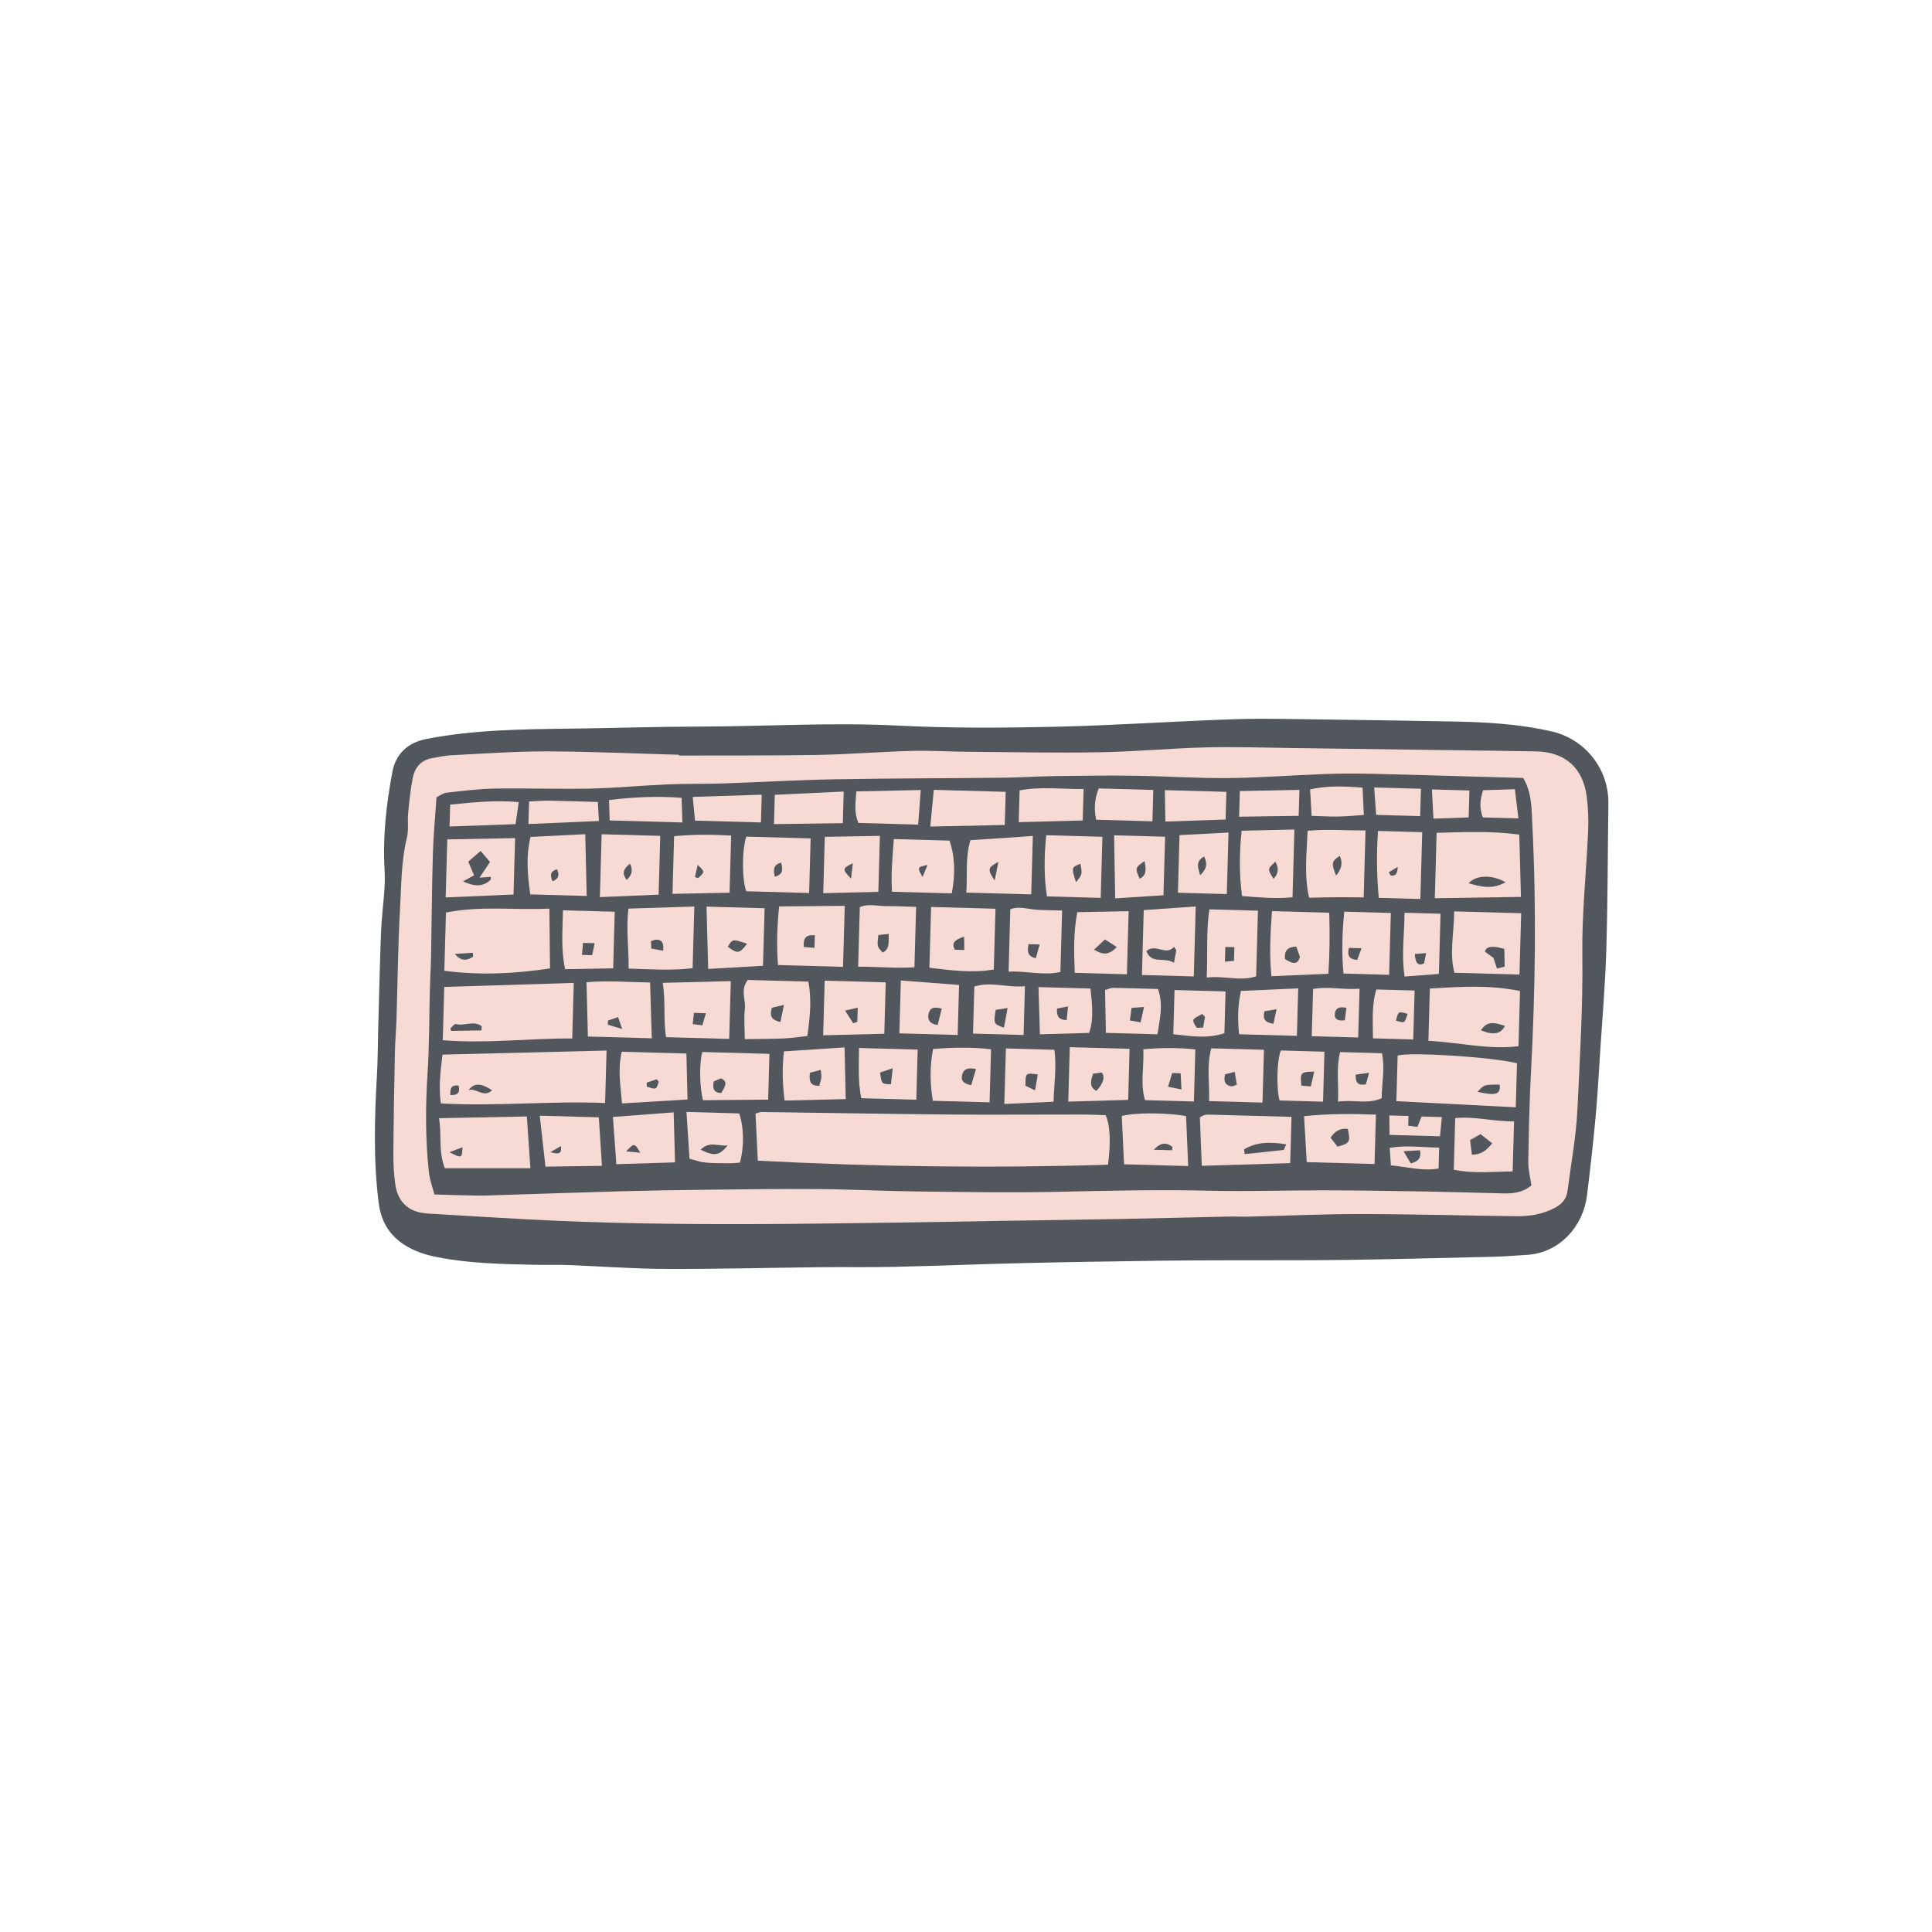 <svg version="1.1" id="svg" xmlns="http://www.w3.org/2000/svg" xmlns:xlink="http://www.w3.org/1999/xlink" x="0px" y="0px"
	 width="200px" height="200px" viewBox="0 0 200 200" enable-background="new 0 0 200 200" xml:space="preserve">
<path class="stroke" fill="#51575c"  d="M166.499,83.162c0.047-3.527-2.376-6.632-5.838-7.436c-3.492-0.812-7.049-0.985-10.615-1.044
	c-4.322-0.072-8.645-0.152-12.966-0.202c-3.135-0.038-6.275-0.128-9.407-0.023c-6.169,0.207-12.332,0.642-18.501,0.778
	c-5.412,0.121-10.839,0.152-16.243-0.123c-6.896-0.348-13.771,0.093-20.656,0.104c-4.37,0.008-8.738,0.156-13.108,0.211
	c-5.035,0.063-10.066,0.103-15.038,1.075c-1.863,0.364-3.154,1.5-3.508,3.405c-0.619,3.322-1.007,6.665-0.812,10.056
	c0.04,0.709,0.036,1.426-0.012,2.135c-0.099,1.465-0.297,2.926-0.352,4.393c-0.135,3.608-0.212,7.218-0.312,10.828
	c0.002,0,0.004,0,0.007,0c-0.037,1.33-0.042,2.661-0.118,3.99c-0.248,4.415-0.378,8.825,0.183,13.229
	c0.229,1.792,1.009,3.218,2.537,4.247c1.093,0.737,2.299,1.117,3.565,1.364c3.275,0.638,6.597,0.705,9.917,0.781
	c1.187,0.026,2.376-0.018,3.561,0.027c3.368,0.126,6.733,0.388,10.101,0.402c5.363,0.021,10.726-0.121,16.088-0.18
	c2.564-0.027,5.129,0.022,7.692-0.036c4.414-0.102,8.825-0.284,13.237-0.388c4.702-0.11,9.404-0.178,14.107-0.246
	c2.466-0.036,4.934-0.037,7.4-0.045c3.987-0.013,7.974,0.018,11.961-0.039c5.125-0.072,10.249-0.207,15.374-0.33
	c1.087-0.026,2.173-0.128,3.259-0.185c3.528-0.182,5.904-3.07,6.281-6.133c0.331-2.679,0.634-5.363,0.885-8.051
	c0.203-2.168,0.321-4.343,0.46-6.517c0.231-3.6,0.544-7.198,0.653-10.803C166.436,93.328,166.432,88.244,166.499,83.162z"/>
<path fill-rule="evenodd" clip-rule="evenodd" fill="#f7dad4" class="fill" d="M70.285,78.213c4.79-0.016,9.58,0.02,14.369-0.064
	c3.217-0.056,6.431-0.326,9.648-0.414c1.987-0.054,3.977,0.075,5.965,0.09c4.535,0.034,9.072,0.127,13.605,0.048
	c3.65-0.063,7.293-0.412,10.943-0.504c3.037-0.076,6.079,0.031,9.118,0.068c5.081,0.064,10.163,0.138,15.244,0.208
	c3.273,0.043,6.546,0.081,9.819,0.136c3.009,0.051,4.893,1.707,5.265,4.71c0.146,1.17,0.191,2.368,0.14,3.548
	c-0.186,4.27-0.655,8.54-0.598,12.805c0.071,5.332-0.258,10.64-0.505,15.951c-0.133,2.837-0.667,5.654-1.026,8.479
	c-0.104,0.817-0.551,1.35-1.289,1.748c-1.257,0.676-2.6,0.895-3.983,0.879c-5.404-0.063-10.808-0.218-16.213-0.224
	c-3.84-0.003-7.68,0.178-11.52,0.269c-0.712,0.017-1.425-0.021-2.137-0.007c-3.654,0.078-7.308,0.178-10.962,0.246
	c-4.224,0.078-8.448,0.133-12.672,0.201c-3.04,0.05-6.078,0.117-9.117,0.155c-5.603,0.071-11.205,0.163-16.809,0.18
	c-7.688,0.021-15.373-0.088-23.051-0.498c-3.414-0.182-6.824-0.393-10.235-0.598c-1.93-0.116-3.087-1.114-3.367-3.034
	c-0.155-1.073-0.204-2.173-0.197-3.26c0.025-3.462,0.088-6.924,0.158-10.385c0.024-1.181,0.133-2.359,0.17-3.539
	c0.12-3.785,0.146-7.574,0.363-11.352c0.141-2.453,0.118-4.928,0.712-7.352c0.198-0.808,0.046-1.696,0.129-2.541
	c0.119-1.225,0.238-2.457,0.482-3.661c0.211-1.038,0.847-1.806,1.963-2.015c0.697-0.13,1.401-0.273,2.105-0.309
	c3.269-0.161,6.538-0.403,9.807-0.395c4.558,0.013,9.115,0.224,13.673,0.351C70.285,78.16,70.285,78.186,70.285,78.213z
	 M44.968,123.649c1.705,0.047,3.075,0.102,4.446,0.117c0.853,0.01,1.708-0.034,2.562-0.06c4.167-0.13,8.334-0.274,12.501-0.389
	c2.704-0.073,5.41-0.12,8.116-0.148c3.986-0.043,7.974-0.107,11.96-0.077c3.506,0.026,7.013,0.21,10.521,0.25
	c4.843,0.056,9.689,0.139,14.53,0.031c5.223-0.116,10.439-0.233,15.666-0.109c3.934,0.094,7.872-0.05,11.808-0.042
	c3.512,0.007,7.026,0.063,10.539,0.122c2.658,0.046,5.317,0.134,7.976,0.196c1.05,0.024,2.068-0.078,2.937-0.837
	c-0.116-0.815-0.334-1.603-0.321-2.386c0.051-3.134,0.115-6.268,0.281-9.397c0.448-8.496,0.567-16.991,0.139-25.488
	c-0.083-1.641-0.026-3.332-0.945-4.897c-1.404-0.04-2.817-0.078-4.231-0.118c-3.888-0.109-7.774-0.233-11.663-0.318
	c-1.61-0.036-3.223-0.024-4.832,0.036c-3.271,0.12-6.54,0.382-9.812,0.411c-3.226,0.028-6.454-0.196-9.682-0.241
	c-2.744-0.039-5.49-0.003-8.234,0.036c-1.756,0.024-3.511,0.146-5.267,0.166c-5.84,0.065-11.68,0.06-17.519,0.167
	c-3.89,0.07-7.778,0.299-11.668,0.429c-1.89,0.063-3.782,0.015-5.671,0.096c-2.655,0.112-5.307,0.377-7.962,0.435
	c-3.323,0.07-6.65-0.053-9.974,0.002c-1.656,0.028-3.31,0.244-4.959,0.426c-0.343,0.037-0.661,0.299-1.024,0.474
	c-0.134,2.018-0.319,3.955-0.376,5.897c-0.101,3.464-0.119,6.93-0.183,10.396c-0.022,1.186-0.092,2.371-0.124,3.557
	c-0.078,2.896-0.055,5.797-0.241,8.686c-0.221,3.423-0.233,6.835,0.133,10.243C44.482,122.132,44.786,122.929,44.968,123.649z"/>
<path fill-rule="evenodd" clip-rule="evenodd" fill="#f7dad4" class="fill" d="M78.448,120.15c-0.081-1.671-0.159-3.261-0.237-4.876
	c0.292-0.075,0.47-0.161,0.646-0.159c6.408,0.084,12.815,0.202,19.222,0.259c4.604,0.041,9.208-0.002,13.813,0.002
	c0.846,0,1.693,0.043,2.557,0.067c0.471,1.02,0.559,2.692,0.25,5.131C102.596,120.938,90.494,120.787,78.448,120.15z"/>
<path fill-rule="evenodd" clip-rule="evenodd" fill="#f7dad4" class="fill" d="M62.791,108.753c-0.052,1.876-0.1,3.559-0.151,5.43
	c-5.63-0.238-11.271,0.369-17.003,0.041c-0.256-1.822-0.012-3.425,0.168-5.051C51.539,109.031,57.095,108.894,62.791,108.753z
	 M50.942,112.86c-1.195-0.758-1.83-0.781-2.452-0.008C49.3,112.564,50.059,113.718,50.942,112.86z M46.627,113.362
	c0.874,0.026,0.998-0.344,0.848-0.982C46.729,112.281,46.582,112.651,46.627,113.362z"/>
<path fill-rule="evenodd" clip-rule="evenodd" fill="#f7dad4" class="fill" d="M59.396,101.75c-0.055,1.99-0.104,3.771-0.16,5.754
	c-4.445-0.029-8.848,0.549-13.4,0.18c0.053-1.907,0.103-3.717,0.153-5.517C50.407,102.031,54.781,101.895,59.396,101.75z
	 M49.843,106.667c0.006-0.145,0.012-0.29,0.018-0.435c-0.82-0.632-1.794,0.021-2.67-0.224c-0.138-0.039-0.377,0.285-0.569,0.442
	c0.026,0.09,0.052,0.18,0.079,0.27C47.749,106.702,48.796,106.685,49.843,106.667z"/>
<path fill-rule="evenodd" clip-rule="evenodd" fill="#f7dad4" class="fill" d="M45.997,100.494c0.057-2.086,0.111-4.011,0.167-6.024
	c3.6-0.731,7.116-0.233,10.707-0.41c0.023,2.209,0.044,4.141,0.066,6.19C53.294,100.8,49.726,100.984,45.997,100.494z M48.98,99.03
	c-0.009-0.134-0.019-0.268-0.028-0.403c-0.623,0.041-1.246,0.08-1.869,0.121C47.729,99.539,48.355,99.453,48.98,99.03z"/>
<path fill-rule="evenodd" clip-rule="evenodd" fill="#f7dad4" class="fill" d="M144.552,113.994c0.046-1.634,0.088-3.178,0.131-4.716
	c1.198-0.407,9.887,0.154,12.356,0.792c-0.042,1.48-0.083,2.961-0.127,4.557C152.754,114.415,148.764,114.21,144.552,113.994z
	 M152.958,113.026c1.929,0.432,2.396,0.264,2.292-0.749C153.627,112.277,153.627,112.277,152.958,113.026z"/>
<path fill-rule="evenodd" clip-rule="evenodd" fill="#f7dad4" class="fill" d="M157.276,86.397c0.06,2.216,0.113,4.238,0.172,6.45
	c-3.064,0.048-5.926,0.092-8.917,0.138c0.065-2.343,0.125-4.495,0.187-6.771C151.53,86.146,154.3,85.997,157.276,86.397z
	 M155.86,91.329c-1.441-0.816-3.044-0.75-3.836,0.104C153.279,91.785,154.436,92.115,155.86,91.329z"/>
<path fill-rule="evenodd" clip-rule="evenodd" fill="#f7dad4" class="fill" d="M148.018,102.33c3.152-0.181,6.197-0.399,9.333,0.263
	c-0.051,1.853-0.102,3.678-0.158,5.71c-3.126,0.386-6.155-0.398-9.325-0.556C147.92,105.869,147.967,104.148,148.018,102.33z
	 M153.293,106.657c1.333,0.528,2.089,0.387,2.494-0.463C154.348,105.73,153.928,105.808,153.293,106.657z"/>
<path fill-rule="evenodd" clip-rule="evenodd" fill="#f7dad4" class="fill" d="M54.906,120.932c-3.115,0-5.983,0-8.859,0
	c-0.685-1.767-0.299-3.445-0.6-5.177c3.08-0.061,6.032-0.119,9.092-0.178C54.659,117.334,54.771,118.967,54.906,120.932z
	 M46.524,119.277c1.294,0.651,1.306,0.646,1.353-0.514C47.48,118.914,47.146,119.041,46.524,119.277z"/>
<path fill-rule="evenodd" clip-rule="evenodd" fill="#f7dad4" class="fill" d="M133.696,115.618c-0.042,1.55-0.085,3.055-0.133,4.788
	c-2.997,0.092-6.049,0.185-9.156,0.28c-0.069-1.776-0.134-3.418-0.197-5.025c0.232-0.115,0.353-0.197,0.486-0.233
	c0.135-0.038,0.281-0.049,0.422-0.044C127.9,115.456,130.681,115.534,133.696,115.618z M128.782,118.989
	c0.024,0.159,0.047,0.318,0.07,0.477c1.338-0.135,2.676-0.263,4.011-0.426c0.089-0.01,0.145-0.286,0.282-0.579
	C131.519,118.194,130.094,118.195,128.782,118.989z"/>
<path fill-rule="evenodd" clip-rule="evenodd" fill="#f7dad4" class="fill" d="M157.471,94.538c-0.057,2.071-0.114,4.134-0.176,6.348
	c-2.151-0.059-4.352-0.12-6.731-0.186c-0.545-1.997-0.04-4.073-0.028-6.354C152.914,94.412,155.101,94.473,157.471,94.538z
	 M155.763,100.066c-0.015-0.697-0.028-1.289-0.039-1.832c-1.203-0.367-1.928-0.271-1.998,0.297c0.289,0.207,0.615,0.439,0.872,0.623
	c0.137,0.408,0.247,0.741,0.37,1.111C155.244,100.197,155.418,100.153,155.763,100.066z"/>
<path fill-rule="evenodd" clip-rule="evenodd" fill="#f7dad4" class="fill" d="M65.059,94.06c2.409-0.077,4.526-0.143,6.817-0.216
	c-0.06,2.136-0.116,4.179-0.177,6.384c-2.157,0.26-4.303,0.113-6.625,0.038C65.104,98.165,64.792,96.184,65.059,94.06z
	 M68.654,98.42c0.063-0.739-0.075-1.144-0.712-1.148c-0.169,0-0.34,0.096-0.556,0.161c0.015,0.276,0.026,0.499,0.041,0.767
	C67.84,98.274,68.193,98.339,68.654,98.42z"/>
<path fill-rule="evenodd" clip-rule="evenodd" fill="#f7dad4" class="fill" d="M96.387,93.888c2.26,0.062,4.402,0.122,6.664,0.185
	c-0.058,2.089-0.114,4.143-0.174,6.291c-2.223,0.378-4.385,0.096-6.665-0.186C96.271,98.059,96.327,96.058,96.387,93.888z
	 M99.802,96.958c-1.075,0.36-1.301,0.717-0.954,1.357c0.249,0.006,0.546,0.015,0.978,0.027
	C99.817,97.871,99.811,97.489,99.802,96.958z"/>
<path fill-rule="evenodd" clip-rule="evenodd" fill="#f7dad4" class="fill" d="M80.536,99.901c-0.146-2.001-0.107-3.962,0.123-6.069
	c2.268-0.02,4.464-0.039,6.788-0.06c-0.059,2.11-0.114,4.124-0.176,6.316C85.09,100.026,82.936,99.967,80.536,99.901z
	 M84.355,96.812c-0.998-0.073-1.214,0.373-1.143,1.225c0.352,0.026,0.684,0.051,1.106,0.083
	C84.333,97.635,84.343,97.281,84.355,96.812z"/>
<path fill-rule="evenodd" clip-rule="evenodd" fill="#f7dad4" class="fill" d="M141.358,85.968c-0.036,1.313-0.066,2.393-0.097,3.473
	c-0.03,1.088-0.06,2.174-0.095,3.463c-0.806-0.008-1.724-0.031-2.643-0.026c-0.944,0.004-1.888,0.034-3.003,0.055
	c-0.531-2.309-0.255-4.546-0.156-6.93C137.331,85.813,139.202,85.977,141.358,85.968z M138.688,88.602
	c-0.849,0.55-0.892,0.801-0.37,2.031C138.829,90.003,139.061,89.381,138.688,88.602z"/>
<path fill-rule="evenodd" clip-rule="evenodd" fill="#f7dad4" class="fill" d="M75.652,101.565c-0.06,2.121-0.111,3.99-0.166,5.983
	c-2.197-0.061-4.261-0.117-6.53-0.18c-0.31-1.762-0.024-3.639-0.354-5.623C71.006,101.684,73.215,101.627,75.652,101.565z
	 M73.075,104.889c-0.487-0.014-0.815-0.022-1.243-0.034c-0.042,0.394-0.079,0.732-0.125,1.163c0.395,0.048,0.683,0.082,1.004,0.121
	C72.824,105.75,72.912,105.446,73.075,104.889z"/>
<path fill-rule="evenodd" clip-rule="evenodd" fill="#f7dad4" class="fill" d="M62.282,86.36c2.032,0.057,4.038,0.112,6.067,0.168
	c-0.056,2.011-0.112,4.019-0.169,6.085c-2.055,0.087-3.973,0.168-6.079,0.256C62.162,90.712,62.219,88.655,62.282,86.36z
	 M65.219,89.401c-0.699,0.558-0.864,1.019-0.34,1.689C65.368,90.61,65.575,90.171,65.219,89.401z"/>
<path fill-rule="evenodd" clip-rule="evenodd" fill="#f7dad4" class="fill" d="M83.761,92.443c-2.236-0.061-4.345-0.121-6.498-0.18
	c-0.443-1.058-0.488-4.2-0.004-5.656c2.156,0.06,4.348,0.121,6.658,0.185C83.866,88.639,83.816,90.416,83.761,92.443z M80.213,90.76
	c0.871-0.234,0.836-0.773,0.643-1.466C79.999,89.549,80.053,90.096,80.213,90.76z"/>
<path fill-rule="evenodd" clip-rule="evenodd" fill="#f7dad4" class="fill" d="M133.996,85.872c-0.066,2.384-0.127,4.587-0.195,7.013
	c-1.621,0.171-3.334,0.028-5.223-0.125c-0.307-2.25-0.279-4.426-0.048-6.763C130.366,85.955,132.092,85.915,133.996,85.872z
	 M132.028,89.203c-0.838,0.764-0.838,0.764-0.188,1.772C132.317,90.452,132.432,89.945,132.028,89.203z"/>
<path fill-rule="evenodd" clip-rule="evenodd" fill="#f7dad4" class="fill" d="M106.92,86.54c-0.058,2.096-0.112,4.016-0.168,6.047
	c-2.22-0.062-4.407-0.123-6.717-0.186c0.119-1.868-0.117-3.617,0.422-5.423C102.601,86.832,104.702,86.689,106.92,86.54z
	 M103.355,89.225c-1.11,0.565-1.159,0.803-0.387,1.917C103.114,90.424,103.219,89.904,103.355,89.225z"/>
<path fill-rule="evenodd" clip-rule="evenodd" fill="#f7dad4" class="fill" d="M83.577,107.245c-0.863,0.095-1.609,0.219-2.359,0.25
	c-1.32,0.054-2.642,0.052-4.118,0.076c-0.006-1.105-0.107-2.14,0.009-3.151c0.109-0.958-0.507-1.983,0.315-2.976
	c2.019,0.056,4.092,0.113,6.252,0.173C84.044,103.468,83.85,105.279,83.577,107.245z M80.791,105.797
	c0.119-0.578,0.219-1.067,0.363-1.768c-0.6,0.141-0.936,0.219-1.254,0.293C79.715,105.034,79.688,105.551,80.791,105.797z"/>
<path fill-rule="evenodd" clip-rule="evenodd" fill="#f7dad4" class="fill" d="M137.515,100.804c-2.041,0.088-3.873,0.167-5.896,0.254
	c-0.23-2.263-0.112-4.408,0.057-6.736c1.969,0.055,3.84,0.106,5.927,0.164C137.661,96.498,137.658,98.594,137.515,100.804z
	 M134.197,97.997c-1.058,0.024-1.238,0.559-1.178,1.284c0.92,0.586,1.319,0.542,1.55-0.22
	C134.471,98.781,134.352,98.439,134.197,97.997z"/>
<path fill-rule="evenodd" clip-rule="evenodd" fill="#f7dad4" class="fill" d="M67.295,101.705c0.063,2.019,0.118,3.804,0.18,5.778
	c-2.273-0.062-4.37-0.121-6.617-0.183c-0.048-1.879-0.094-3.687-0.143-5.62C62.979,101.485,65.034,101.678,67.295,101.705z
	 M62.934,105.653c-0.003,0.142-0.006,0.284-0.01,0.425c0.403,0.121,0.807,0.243,1.481,0.446c-0.205-0.595-0.296-0.864-0.425-1.238
	C63.567,105.432,63.25,105.542,62.934,105.653z"/>
<path fill-rule="evenodd" clip-rule="evenodd" fill="#f7dad4" class="fill" d="M108.301,86.462c2.004,0.057,3.825,0.107,5.82,0.163
	c-0.056,2.026-0.115,4.111-0.176,6.323c-1.839-0.051-3.649-0.1-5.565-0.154C108.055,90.725,108.091,88.733,108.301,86.462z
	 M111.388,91.327c0.655-0.815,0.655-0.815,0.458-1.916C110.899,89.795,110.899,89.796,111.388,91.327z"/>
<path fill-rule="evenodd" clip-rule="evenodd" fill="#f7dad4" class="fill" d="M46.135,92.902c0.057-2.049,0.111-4.011,0.167-6.006
	c2.343-0.044,4.601-0.087,7.021-0.133c-0.054,1.967-0.105,3.833-0.162,5.836C50.853,92.698,48.56,92.797,46.135,92.902z
	 M47.932,91.242c1.179,0.539,2.053,0.59,2.854-0.164c0.044-0.04,0.01-0.161,0.015-0.306c-0.301,0.021-0.599,0.043-1.165,0.086
	c0.433-0.644,0.747-1.11,1.093-1.625c-0.293-0.341-0.613-0.717-0.977-1.141c-0.478,0.414-0.896,0.776-1.277,1.105
	c0.218,0.514,0.413,0.973,0.601,1.414C48.658,90.843,48.422,90.972,47.932,91.242z"/>
<path fill-rule="evenodd" clip-rule="evenodd" fill="#f7dad4" class="fill" d="M54.889,92.587c-0.272-2.022-0.463-3.897,0.031-5.948
	c1.873-0.093,3.772-0.188,5.664-0.283c0.053,2.225,0.101,4.235,0.152,6.394C58.707,92.694,56.841,92.642,54.889,92.587z
	 M57.2,91.239c0.678-0.311,0.723-0.685,0.46-1.25C56.977,90.184,56.909,90.569,57.2,91.239z"/>
<path fill-rule="evenodd" clip-rule="evenodd" fill="#f7dad4" class="fill" d="M118.214,100.93c0.06-2.184,0.12-4.343,0.186-6.717
	c1.799-0.125,3.612-0.253,5.381-0.377c-0.069,2.498-0.133,4.795-0.201,7.244C121.787,101.028,120.152,100.983,118.214,100.93z
	 M121.529,99.664c0.114-0.617,0.177-0.957,0.24-1.296c-0.076-0.119-0.153-0.24-0.229-0.359c-0.869,0.996-1.898-0.399-2.869,0.448
	C119.222,99.872,120.467,99.017,121.529,99.664z"/>
<path fill-rule="evenodd" clip-rule="evenodd" fill="#f7dad4" class="fill" d="M69.617,92.532c0.059-2.108,0.11-3.945,0.166-5.971
	c2.008-0.181,3.865-0.181,5.905-0.064c-0.055,1.997-0.106,3.86-0.163,5.916C73.554,92.453,71.589,92.492,69.617,92.532z
	 M71.938,90.791c0.111,0.037,0.221,0.074,0.332,0.111c0.709-0.646,0.709-0.646-0.042-1.368
	C72.113,90.029,72.025,90.41,71.938,90.791z"/>
<path fill-rule="evenodd" clip-rule="evenodd" fill="#f7dad4" class="fill" d="M85.214,107.172c0.053-1.924,0.102-3.69,0.156-5.653
	c2.093,0.058,4.144,0.114,6.319,0.175c-0.047,1.702-0.095,3.424-0.147,5.321C89.492,107.066,87.489,107.116,85.214,107.172z
	 M88.324,105.926c0.143-0.05,0.284-0.101,0.427-0.151c0.012-0.435,0.024-0.869,0.041-1.463c-0.443,0.102-0.765,0.178-1.31,0.304
	C87.836,105.166,88.08,105.546,88.324,105.926z"/>
<path fill-rule="evenodd" clip-rule="evenodd" fill="#f7dad4" class="fill" d="M122.782,115.535c0.073,1.721,0.144,3.364,0.22,5.175
	c-2.063-0.057-4.253-0.117-6.641-0.184c-0.078-1.687-0.156-3.355-0.233-4.996C117.429,115.159,120.76,115.171,122.782,115.535z
	 M121.317,119.074c0.022-0.111,0.044-0.223,0.066-0.334c-0.587-0.464-1.16-0.55-1.944,0.282
	C120.221,119.044,120.769,119.059,121.317,119.074z"/>
<path fill-rule="evenodd" clip-rule="evenodd" fill="#f7dad4" class="fill" d="M88.836,100.071c0.059-2.123,0.112-4.099,0.17-6.163
	c0.883-0.396,1.878-0.099,2.852-0.104c0.942-0.006,1.885,0.045,2.978,0.075c-0.057,2.055-0.113,4.059-0.174,6.249
	C92.75,100.258,90.887,100.07,88.836,100.071z M91.384,98.614c0.782-0.424,0.57-1.138,0.617-1.936
	c-0.438,0.047-0.77,0.084-1.073,0.118C90.786,97.976,90.786,97.976,91.384,98.614z"/>
<path fill-rule="evenodd" clip-rule="evenodd" fill="#f7dad4" class="fill" d="M79.152,94.022c-0.054,1.913-0.108,3.843-0.166,5.956
	c-1.893,0.108-3.706,0.213-5.677,0.325c-0.059-2.206-0.111-4.217-0.17-6.449C75.209,93.912,77.115,93.965,79.152,94.022z
	 M77.339,97.699c-1.496-0.512-1.496-0.512-2.002,0.305C76.346,98.76,76.548,98.736,77.339,97.699z"/>
<path fill-rule="evenodd" clip-rule="evenodd" fill="#f7dad4" class="fill" d="M125.197,94.136c1.731,0.048,3.315,0.092,5.026,0.139
	c-0.065,2.363-0.126,4.557-0.188,6.793c-1.662,0.552-3.287-0.095-5.116,0.13C125.037,98.703,124.845,96.369,125.197,94.136z
	 M126.846,98.027c-0.014,0.51-0.027,0.977-0.042,1.524c0.36-0.031,0.617-0.054,0.94-0.082c0.014-0.514,0.026-0.946,0.039-1.417
	C127.428,98.043,127.203,98.037,126.846,98.027z"/>
<path fill-rule="evenodd" clip-rule="evenodd" fill="#f7dad4" class="fill" d="M142.435,115.387c-0.049,1.771-0.094,3.366-0.142,5.112
	c-2.286-0.064-4.579-0.127-7.022-0.195c-0.09-1.558-0.177-3.09-0.273-4.761C137.515,115.288,139.862,115.287,142.435,115.387z
	 M138.458,118.706c1.284-0.357,1.365-0.501,1.064-1.839c-0.752-0.1-1.308,0.187-1.782,0.907
	C137.997,118.106,138.241,118.423,138.458,118.706z"/>
<path fill-rule="evenodd" clip-rule="evenodd" fill="#f7dad4" class="fill" d="M71.056,109.062c0.039,1.59,0.079,3.126,0.118,4.756
	c-2.35,0.141-4.498,0.27-6.786,0.407c-0.144-1.861-0.465-3.51-0.021-5.349C66.591,108.939,68.741,108.999,71.056,109.062z
	 M68.205,111.99c-0.077-0.09-0.154-0.18-0.23-0.271c-0.345,0.122-0.688,0.241-1.034,0.361c0.007,0.137,0.014,0.274,0.021,0.412
	c0.3,0.072,0.624,0.244,0.89,0.179C68.015,112.631,68.09,112.229,68.205,111.99z"/>
<path fill-rule="evenodd" clip-rule="evenodd" fill="#f7dad4" class="fill" d="M98.529,92.483c-2.066-0.057-4.03-0.112-6.191-0.171
	c-0.118-1.759,0.047-3.56,0.191-5.452c1.965,0.055,3.833,0.106,5.762,0.16C98.862,88.688,98.908,90.456,98.529,92.483z
	 M96.019,89.541c-1.08,0.229-1.08,0.229-0.521,1.247C95.713,90.271,95.866,89.906,96.019,89.541z"/>
<path fill-rule="evenodd" clip-rule="evenodd" fill="#f7dad4" class="fill" d="M104.409,100.586c0.065-2.307,0.121-4.367,0.179-6.462
	c0.983-0.353,1.854,0,2.73,0.054c0.842,0.052,1.687,0.053,2.631,0.079c-0.062,2.21-0.117,4.223-0.177,6.36
	C108.001,101.032,106.292,100.479,104.409,100.586z M106.472,97.738c-0.116,0.716-0.165,1.246,0.758,1.454
	c0.127-0.459,0.249-0.896,0.393-1.422C107.142,97.757,106.877,97.749,106.472,97.738z"/>
<path fill-rule="evenodd" clip-rule="evenodd" fill="#f7dad4" class="fill" d="M111.262,100.708c-0.089-2.152-0.149-4.171,0.263-6.28
	c1.793-0.035,3.481-0.067,5.312-0.102c-0.061,2.197-0.119,4.299-0.181,6.531C114.873,100.808,113.146,100.761,111.262,100.708z
	 M115.6,98.029c-0.455-0.291-0.788-0.504-1.215-0.776c-0.394,0.367-0.727,0.676-1.133,1.056
	C114.18,98.879,114.832,98.88,115.6,98.029z"/>
<path fill-rule="evenodd" clip-rule="evenodd" fill="#f7dad4" class="fill" d="M72.707,108.903c2.234,0.063,4.523,0.126,6.943,0.193
	c-0.042,1.509-0.084,3.042-0.131,4.736c-2.269,0.021-4.521,0.04-6.744,0.061C72.421,112.556,72.371,110.029,72.707,108.903z
	 M74.657,113.153c0.577-0.887,0.588-1.267-0.025-1.523c-0.223,0.095-0.504,0.216-0.746,0.32
	C73.729,112.71,73.92,113.125,74.657,113.153z"/>
<path fill-rule="evenodd" clip-rule="evenodd" fill="#f7dad4" class="fill" d="M116.934,108.575c-0.049,1.784-0.096,3.462-0.146,5.286
	c-2.051,0.059-4.053,0.116-6.202,0.178c0.054-1.959,0.103-3.726,0.156-5.636C112.783,108.46,114.748,108.514,116.934,108.575z
	 M113.491,112.926c0.694-0.712,0.959-1.461,0.557-1.902c-0.247,0.034-0.577,0.079-0.894,0.122
	C112.929,111.886,112.721,112.503,113.491,112.926z"/>
<path fill-rule="evenodd" clip-rule="evenodd" fill="#f7dad4" class="fill" d="M90.926,92.327c-2.031,0.047-3.807,0.088-5.705,0.133
	c0.055-1.968,0.105-3.791,0.162-5.83c1.9-0.034,3.768-0.066,5.703-0.1C91.031,88.524,90.98,90.34,90.926,92.327z M88.285,89.365
	c-1.103,0.519-1.116,0.635-0.183,1.586C88.17,90.358,88.221,89.924,88.285,89.365z"/>
<path fill-rule="evenodd" clip-rule="evenodd" fill="#f7dad4" class="fill" d="M147.036,93.066c-1.506-0.042-2.813-0.078-4.303-0.12
	c-0.22-2.276-0.247-4.544-0.081-6.927c1.574,0.044,3.008,0.083,4.576,0.127C147.163,88.481,147.103,90.67,147.036,93.066z
	 M143.755,90.304c0.067,0.107,0.135,0.215,0.203,0.323c0.443,0.081,0.702-0.072,0.73-0.89
	C144.258,89.998,144.006,90.151,143.755,90.304z"/>
<path fill-rule="evenodd" clip-rule="evenodd" fill="#f7dad4" class="fill" d="M87.55,113.779c-2.229,0.053-4.211,0.1-6.333,0.15
	c-0.208-1.752-0.269-3.324-0.061-5.091c2.078-0.137,4.086-0.268,6.271-0.411C87.47,110.268,87.508,111.904,87.55,113.779z
	 M84.965,110.755c-0.466,0.122-0.79,0.207-1.127,0.295c-0.08,0.814-0.027,1.383,0.976,1.348c0.085-0.329,0.173-0.587,0.21-0.852
	C85.049,111.373,85.001,111.19,84.965,110.755z"/>
<path fill-rule="evenodd" clip-rule="evenodd" fill="#f7dad4" class="fill" d="M115.444,92.998c-0.039-2.286-0.074-4.306-0.113-6.525
	c1.785,0.05,3.461,0.096,5.279,0.146c-0.053,1.946-0.108,3.91-0.168,6.057C118.855,92.779,117.269,92.881,115.444,92.998z
	 M118.484,89.133c-0.978,0.673-1,0.772-0.5,1.828C118.761,90.569,118.617,89.934,118.484,89.133z"/>
<path fill-rule="evenodd" clip-rule="evenodd" fill="#f7dad4" class="fill" d="M63.476,100.238c-1.689,0.032-3.282,0.062-4.971,0.093
	c-0.454-2.069-0.258-3.991-0.228-6.095c1.793,0.05,3.508,0.098,5.36,0.148C63.587,96.237,63.534,98.114,63.476,100.238z
	 M61.298,98.88c0.083-0.397,0.161-0.766,0.259-1.238c-0.475-0.013-0.776-0.021-1.199-0.033c-0.04,0.423-0.077,0.802-0.118,1.242
	C60.65,98.862,60.914,98.87,61.298,98.88z"/>
<path fill-rule="evenodd" clip-rule="evenodd" fill="#f7dad4" class="fill" d="M139.161,94.376c1.68,0.047,3.179,0.089,4.818,0.134
	c-0.059,2.133-0.116,4.197-0.177,6.403c-1.481-0.042-3.018-0.084-4.724-0.132C138.891,98.741,138.924,96.65,139.161,94.376z
	 M140.944,98.163c-0.562-0.016-0.932-0.025-1.304-0.036c-0.182,0.765-0.01,1.18,0.857,1.246
	C140.626,99.025,140.756,98.673,140.944,98.163z"/>
<path fill-rule="evenodd" clip-rule="evenodd" fill="#f7dad4" class="fill" d="M102.441,114.115c-2.026-0.056-3.909-0.108-5.877-0.163
	c-0.297-1.812-0.323-3.529,0.027-5.363c2.05-0.16,4.004-0.199,6.002,0.024C102.542,110.498,102.494,112.245,102.441,114.115z
	 M101.037,110.661c-0.759-0.133-1.229-0.082-1.418,0.547c-0.191,0.63,0.094,0.969,0.92,1.133
	C100.699,111.795,100.854,111.275,101.037,110.661z"/>
<path fill-rule="evenodd" clip-rule="evenodd" fill="#f7dad4" class="fill" d="M122.103,86.451c1.667-0.087,3.301-0.172,5.072-0.265
	c-0.061,2.207-0.118,4.249-0.177,6.369c-1.696-0.046-3.286-0.091-5.06-0.14C121.991,90.451,122.044,88.551,122.103,86.451z
	 M124.243,90.599c0.713-0.675,0.754-1.203,0.412-1.936C123.806,89.122,123.951,89.708,124.243,90.599z"/>
<path fill-rule="evenodd" clip-rule="evenodd" fill="#f7dad4" class="fill" d="M93.256,101.499c2.132,0.164,4.052,0.311,6.026,0.462
	c-0.05,1.782-0.095,3.407-0.144,5.179c-2.084-0.059-4.005-0.111-6.035-0.168C93.152,105.223,93.2,103.5,93.256,101.499z
	 M97.488,104.419c-0.872-0.277-1.266-0.025-1.371,0.579c-0.098,0.567,0.111,1,0.952,1.107
	C97.203,105.568,97.337,105.032,97.488,104.419z"/>
<path fill-rule="evenodd" clip-rule="evenodd" fill="#f7dad4" class="fill" d="M125.165,113.987c0.057-1.931-0.27-3.617,0.227-5.465
	c1.783,0.051,3.543,0.1,5.452,0.152c-0.049,1.786-0.1,3.6-0.151,5.466C128.889,114.091,127.124,114.042,125.165,113.987z
	 M126.823,111.209c-0.177,0.688-0.026,1.119,0.624,1.245c0.153,0.031,0.334-0.088,0.591-0.165c-0.075-0.449-0.14-0.84-0.223-1.331
	C127.386,111.066,127.095,111.14,126.823,111.209z"/>
<path fill-rule="evenodd" clip-rule="evenodd" fill="#f7dad4" class="fill" d="M61.988,115.666c0.104,1.624,0.206,3.208,0.324,5.021
	c-2.005,0.029-3.82,0.055-5.845,0.084c-0.189-1.693-0.382-3.4-0.593-5.275C57.987,115.555,59.935,115.609,61.988,115.666z
	 M58.067,118.635c-0.281,0.165-0.562,0.331-1.094,0.645C57.767,119.45,58.185,119.555,58.067,118.635z"/>
<path fill-rule="evenodd" clip-rule="evenodd" fill="#f7dad4" class="fill" d="M156.735,116.084c-0.05,1.818-0.094,3.403-0.144,5.179
	c-2.047,0.021-3.993,0.253-6.096-0.174c0.048-1.751,0.096-3.468,0.147-5.341C152.661,115.537,154.626,116.116,156.735,116.084z
	 M152.373,119.535c0.994-0.006,1.522-0.469,2.102-1.182c-0.43-0.334-0.807-0.629-1.214-0.945c-0.402,0.227-0.712,0.403-1.082,0.611
	C152.243,118.517,152.3,118.966,152.373,119.535z"/>
<path fill-rule="evenodd" clip-rule="evenodd" fill="#f7dad4" class="fill" d="M94.998,108.655c-0.047,1.712-0.094,3.391-0.143,5.19
	c-1.871-0.051-3.73-0.104-5.694-0.158c-0.358-1.691-0.248-3.366-0.237-5.201C90.982,108.544,92.935,108.599,94.998,108.655z
	 M92.413,110.583c-0.625,0.214-0.98,0.335-1.309,0.447c0.163,1.197,0.163,1.197,1.129,1.209
	C92.279,111.811,92.327,111.372,92.413,110.583z"/>
<path fill-rule="evenodd" clip-rule="evenodd" fill="#f7dad4" class="fill" d="M63.805,120.517c-0.124-1.705-0.236-3.243-0.355-4.891
	c2.133-0.161,4.131-0.312,6.287-0.475c0.049,1.771,0.094,3.396,0.143,5.179C67.826,120.393,65.876,120.453,63.805,120.517z
	 M66.286,119.324c-0.619-1.02-0.619-1.02-1.481-0.123C65.416,119.251,65.85,119.287,66.286,119.324z"/>
<path fill-rule="evenodd" clip-rule="evenodd" fill="#f7dad4" class="fill" d="M96.303,85.564c0.136-1.417,0.243-2.528,0.365-3.8
	c2.5,0.07,4.886,0.136,7.441,0.207c-0.03,1.056-0.06,2.148-0.095,3.43C101.467,85.455,98.984,85.508,96.303,85.564z"/>
<path fill-rule="evenodd" clip-rule="evenodd" fill="#f7dad4" class="fill" d="M134.39,102.313c-0.05,1.8-0.092,3.303-0.137,4.918
	c-2.02-0.056-3.932-0.11-5.985-0.166c-0.148-1.471-0.155-2.904,0.193-4.485C130.435,102.492,132.347,102.405,134.39,102.313z
	 M130.902,104.684c-0.207,0.779,0.012,1.163,0.926,1.298c0.096-0.454,0.185-0.877,0.32-1.512
	C131.553,104.572,131.224,104.629,130.902,104.684z"/>
<path fill-rule="evenodd" clip-rule="evenodd" fill="#f7dad4" class="fill" d="M123.742,108.633c-0.051,1.85-0.099,3.57-0.15,5.394
	c-1.727-0.047-3.345-0.093-5.06-0.14c-0.519-1.73-0.083-3.412-0.177-5.265C120.198,108.454,121.944,108.447,123.742,108.633z
	 M122.305,112.779c-0.036-0.687-0.06-1.163-0.087-1.678c-0.357-0.011-0.573-0.017-0.876-0.024c-0.131,0.437-0.256,0.854-0.427,1.423
	C121.412,112.599,121.771,112.672,122.305,112.779z"/>
<path fill-rule="evenodd" clip-rule="evenodd" fill="#f7dad4" class="fill" d="M104.128,108.533c1.799,0.051,3.347,0.094,5.016,0.14
	c0.262,1.717-0.04,3.479-0.077,5.377c-1.753,0.079-3.423,0.154-5.099,0.23C104.024,112.293,104.073,110.519,104.128,108.533z
	 M107.147,112.871c0.123-0.704,0.204-1.171,0.287-1.644c-1.273-0.176-1.276-0.173-1.277,1.171
	C106.374,112.502,106.615,112.617,107.147,112.871z"/>
<path fill-rule="evenodd" clip-rule="evenodd" fill="#f7dad4" class="fill" d="M71.065,115.109c1.984,0.055,3.718,0.104,5.454,0.151
	c0.487,1.381,0.533,3.418,0.085,5.09c-0.332,0.023-0.699,0.075-1.064,0.072c-0.846-0.006-1.696,0.006-2.536-0.078
	c-0.562-0.056-1.109-0.264-1.627-0.396C71.27,118.275,71.175,116.825,71.065,115.109z M72.529,119.018
	c1.426,0.69,1.943,0.63,2.79-0.442C74.303,118.678,73.445,118.093,72.529,119.018z"/>
<path fill-rule="evenodd" clip-rule="evenodd" fill="#f7dad4" class="fill" d="M106.1,102.09c-0.048,1.734-0.092,3.306-0.14,5.053
	c-1.718-0.048-3.426-0.095-5.233-0.146c0.044-1.615,0.088-3.202,0.135-4.869C102.602,101.57,104.254,102.275,106.1,102.09z
	 M104.309,104.349c-0.609,0.095-0.939,0.148-1.231,0.194c-0.237,1.443-0.237,1.443,0.849,1.843
	C104.039,105.792,104.144,105.226,104.309,104.349z"/>
<path fill-rule="evenodd" clip-rule="evenodd" fill="#f7dad4" class="fill" d="M112.892,102.333c0.147,1.631,0.368,3.082-0.143,4.593
	c-1.661,0.048-3.301,0.095-5.098,0.147c-0.05-1.663-0.096-3.192-0.146-4.889C109.395,102.236,111.075,102.283,112.892,102.333z
	 M109.425,104.404c-0.053,0.795,0.157,1.162,0.999,1.199c0.046-0.46,0.086-0.866,0.14-1.415
	C110.063,104.283,109.77,104.339,109.425,104.404z"/>
<path fill-rule="evenodd" clip-rule="evenodd" fill="#f7dad4" class="fill" d="M114.395,102.488c0.369-0.107,0.591-0.229,0.812-0.227
	c1.557,0.026,3.114,0.077,4.672,0.121c0.576,1.672,0.172,3.126-0.06,4.688c-1.758-0.049-3.439-0.096-5.338-0.147
	C114.453,105.46,114.424,103.983,114.395,102.488z M118.429,104.244c-0.586,0.042-0.894,0.063-1.293,0.092
	c-0.057,0.439-0.107,0.829-0.168,1.298c0.411,0.076,0.7,0.129,1.105,0.203C118.188,105.322,118.283,104.897,118.429,104.244z"/>
<path fill-rule="evenodd" clip-rule="evenodd" fill="#f7dad4" class="fill" d="M132.599,108.746c1.478,0.042,2.935,0.083,4.507,0.125
	c-0.048,1.736-0.093,3.374-0.144,5.176c-1.502-0.042-2.999-0.083-4.504-0.125C132.105,112.582,132.191,109.641,132.599,108.746z
	 M136.048,110.938c-1.401,0-1.48,0.101-1.323,1.452c0.287,0.021,0.591,0.044,0.97,0.073
	C135.813,111.947,135.916,111.507,136.048,110.938z"/>
<path fill-rule="evenodd" clip-rule="evenodd" fill="#f7dad4" class="fill" d="M121.46,107.059c0.045-1.614,0.084-3.043,0.126-4.572
	c1.765,0.049,3.485,0.096,5.283,0.146c-0.041,1.493-0.08,2.884-0.12,4.323C125.003,107.543,123.344,107.272,121.46,107.059z
	 M124.741,105.269c-0.094-0.102-0.188-0.201-0.281-0.301c-0.314,0.183-0.708,0.307-0.908,0.577
	c-0.097,0.129,0.116,0.574,0.295,0.791c0.09,0.111,0.414,0.03,0.702,0.038C124.621,105.958,124.681,105.614,124.741,105.269z"/>
<path fill-rule="evenodd" clip-rule="evenodd" fill="#f7dad4" class="fill" d="M135.793,107.268c0.044-1.587,0.088-3.165,0.136-4.889
	c1.614-0.3,3.171,0.112,4.812-0.029c-0.049,1.741-0.092,3.318-0.14,5.052C138.981,107.356,137.453,107.314,135.793,107.268z
	 M139.214,105.615c0.059-0.441,0.115-0.866,0.168-1.277c-0.74-0.176-1.136,0.024-1.2,0.604
	C138.125,105.456,138.411,105.729,139.214,105.615z"/>
<path fill-rule="evenodd" clip-rule="evenodd" fill="#f7dad4" class="fill" d="M87.339,81.941c-0.03,1.117-0.058,2.085-0.09,3.274
	c-2.336,0.032-4.666,0.063-7.125,0.098c0.029-1.059,0.055-1.976,0.084-3.033C82.54,82.168,84.87,82.058,87.339,81.941z"/>
<path fill-rule="evenodd" clip-rule="evenodd" fill="#f7dad4" class="fill" d="M112.083,84.934c-2.271,0.061-4.382,0.118-6.625,0.177
	c0.03-1.09,0.058-2.107,0.091-3.287c2.173-0.43,4.405-0.116,6.625-0.146C112.141,82.817,112.113,83.857,112.083,84.934z"/>
<path fill-rule="evenodd" clip-rule="evenodd" fill="#f7dad4" class="fill" d="M149.124,94.59c-0.056,2.008-0.113,4.068-0.173,6.232
	c-1.231,0.094-2.34,0.177-3.545,0.27c-0.349-2.236-0.018-4.335-0.012-6.605C146.71,94.522,147.91,94.556,149.124,94.59z
	 M146.463,98.755c0.052,0.96,0.34,1.276,0.959,0.972c0.048-0.246,0.111-0.572,0.207-1.061
	C147.124,98.704,146.792,98.729,146.463,98.755z"/>
<path fill-rule="evenodd" clip-rule="evenodd" fill="#f7dad4" class="fill" d="M88.649,81.928c2.21-0.048,4.364-0.095,6.668-0.146
	c-0.096,1.282-0.179,2.385-0.269,3.58c-2.123-0.059-4.137-0.114-6.181-0.171C88.392,84.12,88.567,83.108,88.649,81.928z"/>
<path fill-rule="evenodd" clip-rule="evenodd" fill="#f7dad4" class="fill" d="M138.512,114.044c0.081-1.807-0.208-3.445,0.215-5.134
	c1.476,0.041,2.837,0.079,4.329,0.121c0.34,1.599-0.018,3.126-0.025,4.655C141.56,114.351,140.12,113.802,138.512,114.044z
	 M141.727,111.05c-0.611,0.087-1.004,0.144-1.388,0.198c-0.029,0.873,0.275,1.142,1.06,1.004
	C141.481,111.955,141.569,111.631,141.727,111.05z"/>
<path fill-rule="evenodd" clip-rule="evenodd" fill="#f7dad4" class="fill" d="M142.478,102.429c1.373,0.039,2.628,0.073,3.961,0.11
	c-0.047,1.711-0.092,3.332-0.141,5.068c-1.451-0.04-2.741-0.075-4.169-0.115C142.129,105.763,141.972,104.098,142.478,102.429z
	 M144.513,105.65c0.89,0.294,0.89,0.294,1.204-0.697C144.749,104.674,144.749,104.674,144.513,105.65z"/>
<path fill-rule="evenodd" clip-rule="evenodd" fill="#f7dad4" class="fill" d="M119.299,85.021c-1.918-0.054-3.784-0.105-5.823-0.162
	c-0.215-1.009-0.213-2.082,0.266-3.241c1.885,0.053,3.709,0.103,5.647,0.157C119.36,82.826,119.332,83.835,119.299,85.021z"/>
<path fill-rule="evenodd" clip-rule="evenodd" fill="#f7dad4" class="fill" d="M126.875,84.837c-2.062,0.07-4.06,0.138-6.236,0.212
	c-0.021-1.186-0.037-2.151-0.056-3.254c2.186,0.061,4.229,0.117,6.371,0.176C126.928,82.901,126.904,83.77,126.875,84.837z"/>
<path fill-rule="evenodd" clip-rule="evenodd" fill="#f7dad4" class="fill" d="M78.854,82.265c-0.03,1.078-0.053,1.91-0.081,2.873
	c-2.259-0.062-4.453-0.124-6.825-0.189c-0.074-0.763-0.147-1.521-0.237-2.451C74.171,82.418,76.421,82.345,78.854,82.265z"/>
<path fill-rule="evenodd" clip-rule="evenodd" fill="#f7dad4" class="fill" d="M70.639,85.14c-2.584-0.071-4.966-0.138-7.528-0.209
	c-0.02-0.655-0.04-1.331-0.064-2.11c2.538-0.308,4.958-0.429,7.513-0.231C70.586,83.441,70.609,84.177,70.639,85.14z"/>
<path fill-rule="evenodd" clip-rule="evenodd" fill="#f7dad4" class="fill" d="M134.514,81.766c-0.024,0.88-0.047,1.696-0.074,2.689
	c-2.035,0.03-4.036,0.06-6.167,0.09c0.026-0.929,0.048-1.706,0.074-2.655C130.363,81.85,132.365,81.809,134.514,81.766z"/>
<path fill-rule="evenodd" clip-rule="evenodd" fill="#f7dad4" class="fill" d="M54.769,82.969c0.808-0.036,1.417-0.095,2.025-0.085
	c1.652,0.028,3.304,0.086,5.096,0.135c0.036,0.63,0.068,1.212,0.111,1.969c-2.483,0.107-4.821,0.208-7.297,0.316
	C54.727,84.471,54.745,83.804,54.769,82.969z"/>
<path fill-rule="evenodd" clip-rule="evenodd" fill="#f7dad4" class="fill" d="M53.696,83.032c-0.112,0.802-0.208,1.479-0.321,2.283
	c-2.3,0.082-4.504,0.161-6.839,0.245c0.022-0.841,0.042-1.508,0.063-2.267C48.962,83.058,51.242,82.814,53.696,83.032z"/>
<path fill-rule="evenodd" clip-rule="evenodd" fill="#f7dad4" class="fill" d="M135.778,84.459c-0.055-0.964-0.102-1.793-0.156-2.741
	c1.82-0.412,3.528-0.326,5.429-0.186c0.045,0.965,0.086,1.833,0.133,2.834c-0.971,0.063-1.804,0.147-2.639,0.162
	C137.699,84.542,136.852,84.489,135.778,84.459z"/>
<path fill-rule="evenodd" clip-rule="evenodd" fill="#f7dad4" class="fill" d="M147.096,81.653c-0.029,1.013-0.052,1.849-0.079,2.829
	c-1.473-0.042-2.955-0.082-4.558-0.126c-0.061-0.845-0.127-1.761-0.205-2.836C143.882,81.564,145.408,81.606,147.096,81.653z"/>
<path fill-rule="evenodd" clip-rule="evenodd" fill="#f7dad4" class="fill" d="M148.388,84.744c-0.057-1.107-0.102-1.987-0.154-3.022
	c1.341,0.036,2.54,0.07,3.879,0.107c-0.024,0.861-0.047,1.73-0.077,2.79C150.9,84.658,149.746,84.698,148.388,84.744z"/>
<path fill-rule="evenodd" clip-rule="evenodd" fill="#f7dad4" class="fill" d="M153.536,81.804c1.045-0.033,2.072-0.066,3.285-0.105
	c0.127,1.045,0.237,1.952,0.366,3.021c-1.33-0.036-2.481-0.068-3.688-0.102C153.145,83.689,153.192,82.791,153.536,81.804z"/>
<path fill-rule="evenodd" clip-rule="evenodd" fill="#f7dad4" class="fill" d="M143.818,115.469c0.716,0.02,1.304,0.036,1.987,0.055
	c-0.009,0.313-0.017,0.61-0.028,1.007c0.322,0.044,0.613,0.084,0.949,0.128c0.164-0.401,0.298-0.73,0.439-1.076
	c0.684,0.019,1.325,0.037,2.099,0.058c-0.067,0.686-0.126,1.281-0.196,1.989c-1.733-0.048-3.405-0.094-5.217-0.145
	C143.841,116.858,143.83,116.224,143.818,115.469z"/>
<path fill-rule="evenodd" clip-rule="evenodd" fill="#f7dad4" class="fill" d="M143.986,120.64c-0.045-0.647-0.081-1.153-0.126-1.814
	c1.715-0.291,3.346-0.053,5.122-0.023c-0.02,0.754-0.039,1.425-0.06,2.161C147.248,121.257,145.689,120.794,143.986,120.64z
	 M146.04,120.44c0.861-0.233,1.093-0.599,0.955-1.364c-0.488,0.029-0.945,0.055-1.697,0.098
	C145.648,119.771,145.836,120.092,146.04,120.44z"/>
</svg>
